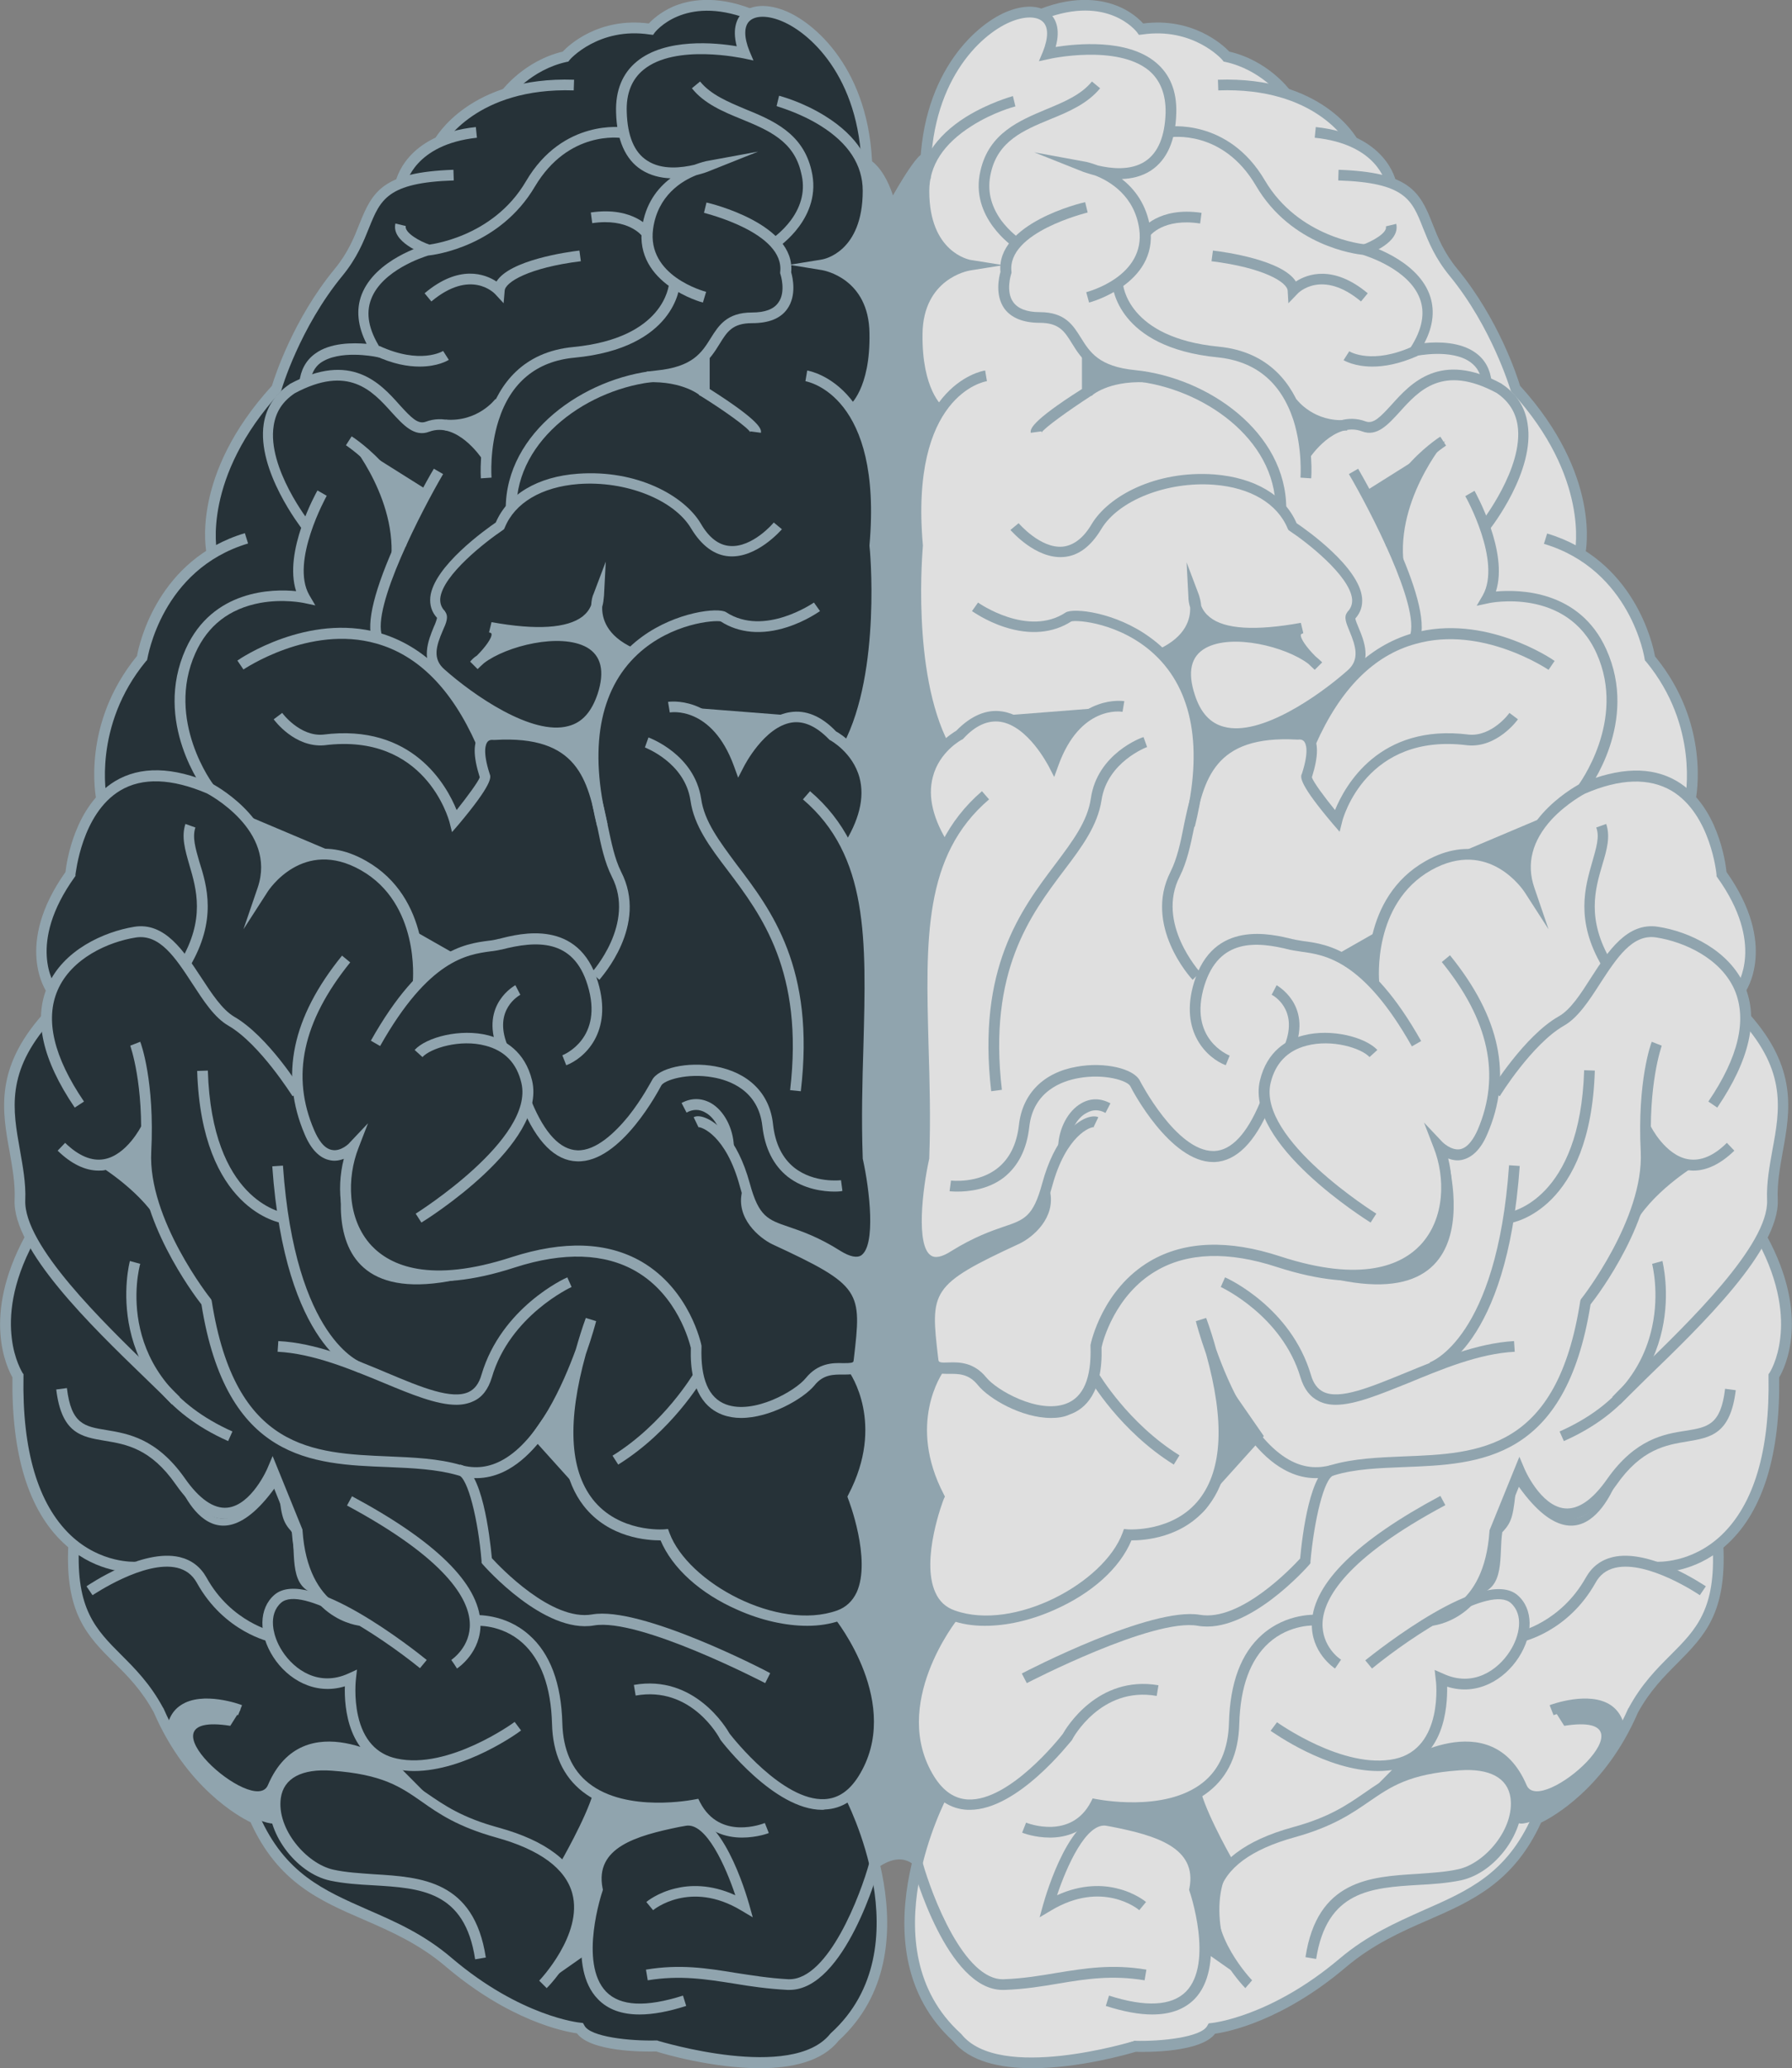 <?xml version="1.0" encoding="utf-8"?>
<!-- Generator: Adobe Illustrator 18.0.0, SVG Export Plug-In . SVG Version: 6.00 Build 0)  -->
<!DOCTYPE svg PUBLIC "-//W3C//DTD SVG 1.1//EN" "http://www.w3.org/Graphics/SVG/1.1/DTD/svg11.dtd">
<svg version="1.1" xmlns="http://www.w3.org/2000/svg" xmlns:xlink="http://www.w3.org/1999/xlink" x="0px" y="0px"
	 viewBox="0 0 503.5 581.1" style="enable-background:new 0 0 503.5 581.1;" xml:space="preserve">
<rect x="0" y="0" width="503.5" height="581.1" fill="#808080" stroke="none"/>
<g id="Color_Pallete">
</g>
<g id="Favicon">
</g>
<g id="Brain">
</g>
<g id="Right_Brain_1_">
</g>
<g id="Left_Brain">
	<path style="opacity:0.75;fill:#FFFFFF;" d="M259.9,44.4c0,0,5.7-44.1,32.9-40.5c14.5-6.3,24.5,0.3,27.8,4.3c0,0,20.7-0.4,24,7.7
		c9.5,4,13.6,6.8,16.7,10.4c10.7,1.6,15.2,8.4,17.1,11c7.9,3.9,12.5,14.2,12.5,14.2s7.5,0.3,11.3,14.6c1.8,7.7,17,21.5,23.6,43
		c11.9,10.1,20.2,32.5,18.2,46.3c12.4,6.1,19.4,24.4,19.7,29.4c0.3,5,13.7,11.7,11.3,39.7c0,0,9.4,13.7,8.7,21
		c7.3,8,11.5,24.7,4.6,30.9c3.4,5.1,2.2,10.5,2.2,10.5c14.8,12,9.9,31.1,9.3,34.6c-1.6,9.8-0.3,26.2-4.5,26.6
		c2.4,4.9,11.4,18.5,3.2,38.4c2.5,19.7-7.8,45.7-15.7,47.5c2.2,13.8-6.2,28.6-10,29.5c-3.8,0.9-15.2,16.7-17.5,24.1
		c-2.3,7.4-20,23.1-23.3,23.1c-7.7,16-12.7,20.4-44.2,33.4c-13.8,5.3-18.8,20.6-47.1,25.6c0,5-19.3,6-21.7,3.7
		c-36.4,12-66.5,10-62.3-49.4l-6.4-169.4V144.9l1.7-86.7L259.9,44.4z"/>
	<path style="fill:#263238;" d="M243.7,44.4c0,0-5.7-44.1-32.9-40.5c-14.5-6.3-24.5,0.3-27.8,4.3c0,0-20.7-0.4-24,7.7
		c-9.5,4-13.6,6.8-16.7,10.4c-10.7,1.6-15.2,8.4-17.1,11c-7.9,3.9-12.5,14.2-12.5,14.2s-7.5,0.3-11.3,14.6c-1.8,7.7-17,21.5-23.6,43
		c-11.9,10.1-20.2,32.5-18.2,46.3c-12.4,6.1-19.4,24.4-19.7,29.4c-0.3,5-13.7,11.7-11.3,39.7c0,0-9.4,13.7-8.7,21
		c-7.3,8-11.5,24.7-4.6,30.9c-3.4,5.1-2.2,10.5-2.2,10.5c-14.8,12-9.9,31.1-9.3,34.6c1.6,9.8,0.3,26.2,4.5,26.6
		C6,353.1-3,366.6,5.1,386.6c-2.5,19.7,7.8,45.7,15.7,47.5c-2.2,13.8,6.2,28.6,10,29.5c3.8,0.9,15.2,16.7,17.5,24.1
		c2.3,7.4,20,23.1,23.3,23.1c7.7,16,12.7,20.4,44.2,33.4c13.8,5.3,18.8,20.6,47.1,25.6c0,5,19.3,6,21.7,3.7
		c36.4,12,66.5,10,62.3-49.4l6.4-169.4V144.9l-1.7-86.7L243.7,44.4z"/>
	<g>
		<path style="fill:#90A4AE;" d="M306,85l-0.8-2.9c0.7-0.2,16.7-4.5,14.9-17.7c-1.3-9.4-8.3-13.5-12.4-15.1c-1.9-0.5-3.2-1-3.3-1
			l-13.8-5.5l14.7,2.7c0,0,1.3,0.3,3.2,1c3.4,0.8,9.1,1.6,13.3-1.2c3.6-2.4,5.5-7,5.7-13.6c0.1-5.2-1.5-9.2-4.7-11.9
			c-9-7.4-27.9-3.3-28.1-3.2l-2.8,0.6l1.1-2.6c1.6-4,1.6-7,0-8.5c-1.7-1.6-5.2-1.6-9.2,0.1c-8.5,3.6-22.7,17-22.3,44l-3,0
			c-0.4-28.6,15-42.9,24.1-46.8c5.2-2.2,9.8-2,12.5,0.5c1.3,1.2,3,4,1.5,9.3c5.8-0.9,20-2.4,28.1,4.3c4,3.3,6,8.1,5.8,14.3
			c-0.2,7.7-2.6,13.1-7.1,16.1c-2.6,1.7-5.5,2.3-8.2,2.4c3.6,2.8,7,7.2,8,13.9C325.3,79.8,306.2,85,306,85z"/>
		<path style="fill:#90A4AE;" d="M263.2,116.5c-0.3-0.2-7.3-5.3-7-22.9c0.2-12.1,7.1-17.2,11.7-19.3c-4.1-2.3-9.8-7.9-9.8-20.6
			c0-8.2,4.6-15.4,13.4-20.9c6.5-4,12.8-5.7,13.1-5.8l0.7,2.9c-0.1,0-6.2,1.6-12.3,5.5c-7.9,5-11.9,11.1-11.9,18.3
			c0,17.3,11.3,19.2,11.4,19.3l9.4,1.5l-9.4,1.5c-0.5,0.1-13.1,2.3-13.3,17.8c-0.2,15.8,5.7,20.4,5.7,20.4L263.2,116.5z"/>
		<path style="fill:#90A4AE;" d="M263.9,210.4c-4.7-8.9-7.4-21.3-8-36.8c-0.5-10.7,0.3-19.2,0.4-20.4c-3.9-44.7,19.5-49,20.5-49.1
			l0.5,3l-0.2-1.5l0.2,1.5c-0.9,0.1-21.7,4.1-18,46.1l0,0.1l0,0.1c0,0.4-3.3,35.3,7.3,55.6L263.9,210.4z"/>
		<path style="fill:#90A4AE;" d="M264.2,239.3c-5.1-7.9-6.8-15.2-5-21.7c2-7.7,8.2-11.5,9.5-12.3c4.1-4.2,8.5-6.1,12.9-5.4
			c6.7,1,11.7,7.5,14.1,11.2c7.3-16.2,20-14.1,20.2-14.1l-0.5,3c-0.5-0.1-11.9-1.8-18,15l-1.2,3.3l-1.6-3.1
			c-0.1-0.1-5.7-11.2-13.5-12.4c-3.5-0.5-7,1-10.4,4.7l-0.2,0.2l-0.2,0.1c-0.1,0-6.4,3.4-8.2,10.5c-1.5,5.6,0.1,12.1,4.7,19.2
			L264.2,239.3z"/>
		<path style="fill:#90A4AE;" d="M262.9,356.2c-1.2,0-2.3-0.3-3.2-1c-6.9-4.9-2.3-27-1.6-30.2c0.4-10.8,0.1-21-0.2-31
			c-0.8-29.5-1.5-54.9,18-71.7l2,2.3c-18.5,15.8-17.8,39.4-17,69.3c0.3,10,0.6,20.3,0.2,31.3l0,0.3c-2,9-3.7,24.4,0.4,27.2
			c1.2,0.9,3.2,0.5,5.8-1.2c6.3-3.9,11.1-5.6,14.6-6.8c6-2,8.4-2.9,10.9-12.1c3.6-13.3,9.6-17.2,12-18.3c1.6-0.7,2.9-0.8,3.8-0.4
			l-1.3,2.7c0.1,0,0.1,0,0.1,0.1c-0.9-0.2-7.9,2.2-11.8,16.7c-2.9,10.8-6.4,12-12.8,14.2c-3.5,1.2-8,2.7-14,6.5
			C266.6,355.5,264.6,356.2,262.9,356.2z"/>
		<path style="fill:#90A4AE;" d="M300.3,322.3l-3-0.1c0.2-5.2,2.8-10.1,6.5-12.2c2.6-1.5,5.4-1.5,8.2,0l-1.4,2.7c-1.8-1-3.6-1-5.3,0
			C302.5,314.1,300.4,318.1,300.3,322.3z"/>
		<path style="fill:#90A4AE;" d="M295.3,398.4c-8.2,0-17.5-5.4-20.6-9.3c-2.6-3.2-5.5-3.1-8.1-3.1c-2.2,0-4.9,0.1-5.8-2.7l-0.1-0.3
			l-0.1-0.9c-2.4-20.4-1.7-23.1,24.6-35.3c0.3-0.2,8.5-4.3,6.9-11.5l2.9-0.7c1.7,7.6-4.8,13-8.5,14.8
			c-25.3,11.7-25.1,13.3-22.9,32.2l0.1,0.7c0.2,0.5,0.7,0.6,2.9,0.5c2.8-0.1,7-0.1,10.5,4.2c2.9,3.6,14.6,10.3,22.4,7.4
			c4.9-1.8,7.2-7.2,6.9-16.1l0-0.2l0-0.2c0.1-0.6,3.3-15.7,16.8-23.6c9.6-5.6,21.9-6.1,36.5-1.3c23,7.5,34.1,2.4,39.4-3.2
			c7-7.5,7-19.1,3.7-27.4l-2.7-7l5.2,5.5c0,0,2.4,2.4,4.9,2c2.3-0.4,4-3.2,5-5.5c6.5-15.2,3.2-30.7-10.1-47.1l2.3-1.9
			c14.1,17.4,17.6,33.8,10.5,50.2c-1.8,4.3-4.3,6.7-7.2,7.3c-1.4,0.3-2.7,0-3.8-0.4c2.1,8.6,1.2,19.2-5.6,26.5
			c-5.9,6.2-18,11.9-42.5,4c-13.7-4.5-25.2-4.1-34,1.1c-11.6,6.8-15,19.9-15.3,21.5c0.4,12.7-4.6,17.3-8.9,18.8
			C298.9,398.2,297.1,398.4,295.3,398.4z"/>
		<path style="fill:#90A4AE;" d="M276.7,456.8c-3.4,0-6.6-0.5-9.3-1.5c-3.3-1.2-5.7-3.4-7.2-6.7c-4.3-9.4,0.9-24.7,2.1-28
			c-10.8-21.3,0-36.5,0.4-37.1l2.4,1.8l-1.2-0.9l1.2,0.9c-0.4,0.6-10.3,14.7,0.1,34.6l0.3,0.6l-0.3,0.6c-0.1,0.2-6.6,17-2.4,26.3
			c1.1,2.5,2.9,4.2,5.5,5.1c16.6,5.9,41.9-7.7,47.1-21.8l0.4-1.1l1.1,0.1c0.1,0,12.8,0.9,20.1-8.5c6.5-8.4,7.1-22,1.9-40.7
			c-1.8-5.1-2.8-8.8-2.9-9.3l2.9-0.9c1.1,3,2,5.9,2.8,8.8c3.5,9.9,10.4,25.3,20.4,31c3.9,2.2,7.8,2.7,12,1.5
			c6.2-1.8,13.1-2.1,20.3-2.4c21.2-0.8,43.1-1.7,49.6-43.6l0.1-0.4l0.2-0.3c0.2-0.2,17.6-22.5,16.7-41.3c-1-19.8,2.9-30.5,3.1-30.9
			l2.8,1.1c0,0.1-3.9,10.7-2.9,29.7c1,19-14.8,40.1-17.1,43c-7,43.9-31.1,44.9-52.4,45.7c-7.1,0.3-13.7,0.5-19.6,2.3
			c-4.9,1.5-9.7,0.9-14.3-1.7c-6.6-3.7-11.8-11.1-15.7-18.6c1.6,12.5-0.2,22.2-5.4,28.9c-7.1,9.1-18.1,9.7-21.6,9.7
			c-3.3,7.9-11.2,14.9-21.6,19.5C289.6,455.3,282.8,456.8,276.7,456.8z"/>
		<path style="fill:#90A4AE;" d="M329.8,411.5c-15.1-9.4-23.4-23.6-23.8-24.2l2.6-1.5c0.1,0.1,8.3,14.1,22.8,23.1L329.8,411.5z"/>
		<path style="fill:#90A4AE;" d="M272.5,508.5c-0.2,0-0.4,0-0.6,0c-4.8-0.2-8.8-2.8-11.9-7.8c-13.8-22,6.6-47.5,6.8-47.7l2.3,1.9
			c-0.2,0.2-19.2,24.1-6.6,44.3c2.6,4.1,5.7,6.2,9.5,6.4c11.6,0.5,25.6-17.1,26.6-18.4c0.9-1.6,9.8-16.6,26.9-13.7l-0.5,3
			c-15.7-2.8-23.7,12.1-23.7,12.2l-0.1,0.2C300.5,489.6,286,508.5,272.5,508.5z"/>
		<path style="fill:#90A4AE;" d="M290,581.1c-8.9,0-17.5-1.8-22.2-7.6c-27.9-25.5-4.6-69.6-4.3-70l2.6,1.4
			c-0.2,0.4-22.5,42.5,3.8,66.4l0.2,0.2c10.7,13.5,48,2.1,48.4,2l0.2-0.1l0.2,0c7.4,0.2,18.6-1,20.3-4.2l0.4-0.7l0.8-0.1
			c0.2,0,16.6-1.7,36-18.1c7.8-6.6,15.8-10.1,23.6-13.6c12.5-5.5,23.3-10.2,30.5-26.4l0.2-0.5l0.5-0.2c0,0,4.2-1.9,9.5-6.4
			c4.9-4.2,11.7-11.6,16.8-23.2l0.1-0.1c3.6-6.7,7.9-11,11.7-14.8c7.2-7.2,12.9-12.9,11.9-30.8l3-0.2c1,19.2-5.4,25.6-12.8,33.1
			c-3.8,3.8-7.8,7.8-11.2,14c-9.2,21.3-24.1,29.4-27.2,30.9c-7.7,16.8-19.4,22-31.8,27.4c-7.6,3.3-15.4,6.8-22.9,13.1
			c-18,15.3-33.3,18.3-36.9,18.8c-3.9,5.2-18.7,5.2-22.3,5.1C317,577.1,303.3,581.1,290,581.1z"/>
		<path style="fill:#90A4AE;" d="M427.2,461.4l-0.6-2.9l0.3,1.5l-0.3-1.5c0.1,0,11.9-2.6,19-15.3c1.7-3,4.2-4.9,7.5-5.7
			c10.5-2.5,25.5,7.8,26.2,8.2l-1.7,2.5c-0.1-0.1-14.6-9.9-23.8-7.7c-2.5,0.6-4.3,2-5.5,4.2C440.5,458.6,427.8,461.3,427.2,461.4z"
			/>
		<path style="fill:#90A4AE;" d="M466,441.8c-0.5,0-0.7,0-0.8,0l0.2-3c0.1,0,9.8,0.6,18.3-7.5c9.1-8.7,13.6-23.7,13.2-44.7l0-0.5
			l0.3-0.4c0,0,2.3-3.5,3-9.8c0.7-5.8,0.1-15.2-6.3-27.1l2.6-1.4c12.2,22.5,5,36.9,3.4,39.6c0.3,21.6-4.5,37.3-14.2,46.5
			C477.6,441.2,468.7,441.8,466,441.8z"/>
		<path style="fill:#90A4AE;" d="M455.2,394.6l-2.2-2.1c1.9-2,4.6-4.6,7.8-7.7c13.5-13.1,36.2-35,35.7-47.6
			c-0.2-4.9,0.7-9.6,1.5-14.1c2.1-11.3,4-22-8.6-36.1l2.2-2c13.5,15.2,11.4,27.1,9.3,38.6c-0.8,4.6-1.6,8.9-1.4,13.5
			c0.6,14-21.8,35.6-36.6,49.9C459.8,390.1,457.1,392.7,455.2,394.6z"/>
		<path style="fill:#90A4AE;" d="M482.5,311.2l-2.5-1.7c8.5-12.5,10.9-23,7.4-31.3c-3.9-9-14.3-13.6-22-14.8
			c-6.7-1.1-11.1,5.7-15.8,12.9c-3.2,5-6.3,9.7-10.2,11.9c-8.9,5.1-18,19.7-18,19.8l-2.6-1.6c0.4-0.6,9.6-15.4,19.1-20.8
			c3.4-1.9,6.2-6.3,9.2-11c4.7-7.3,10.1-15.6,18.8-14.2c8.5,1.3,19.9,6.5,24.3,16.6C494.2,286.3,491.6,297.8,482.5,311.2z"/>
		<path style="fill:#90A4AE;" d="M490.2,279l-2.4-1.7c0.3-0.5,8.2-12-5.3-30.8l-0.2-0.3l0-0.4c0-0.2-1.6-17-12.6-23.6
			c-6.3-3.7-14.5-3.5-24.4,0.8l0,0c0,0-5,2.6-9.3,7.2c-5.5,6-7.2,12.5-4.9,19.2l4,11.7l-6.7-10.4c-0.4-0.6-10.1-15.3-26.3-6.2
			c-16.6,9.4-14.6,31-14.6,31.2l-3,0.3c-0.1-1-2.2-23.8,16.1-34.1c12.4-7,21.7-1.6,26.5,2.8c-0.9-15.3,16.7-24.4,16.9-24.5
			c11-4.7,20.1-4.9,27.2-0.7c11.4,6.8,13.6,22.6,13.9,25.5C499.6,265.5,490.6,278.5,490.2,279z"/>
		<path style="fill:#90A4AE;" d="M476.4,224.9l-2.9-0.6c0-0.2,4-20.2-11-38.4l-0.3-0.3l-0.1-0.4c0-0.3-3.9-25.1-28.3-32.4l0.9-2.9
			c24.4,7.3,29.7,31,30.3,34.5C480.7,203.5,476.6,224,476.4,224.9z"/>
		<path style="fill:#90A4AE;" d="M445.4,155.8l-2.9-0.7l1.5,0.3l-1.5-0.3c0-0.2,4.3-20.9-17.8-45l-0.2-0.3l-0.1-0.3
			c-0.1-0.2-5.2-17.5-17.1-32c-4.1-5-5.9-9.5-7.5-13.5c-3.1-7.9-5-12.7-23.8-13.3l0.1-3c19.7,0.7,22.8,5.9,26.4,15.2
			c1.5,3.8,3.2,8.1,7,12.7c11.6,14.1,16.8,30.2,17.6,32.8C450,133.6,445.6,154.9,445.4,155.8z"/>
		<path style="fill:#90A4AE;" d="M389.4,51.8c-0.1-0.5-2.4-11.3-20-13.1l0.3-3c19.9,2.1,22.5,15,22.6,15.6L389.4,51.8l1.5-0.3
			L389.4,51.8z"/>
		<path style="fill:#90A4AE;" d="M378.9,40.7c-0.4-0.7-9.3-16.3-36.6-15.3l-0.1-3c29.2-1,38.9,16.1,39.3,16.9L378.9,40.7z"/>
		<path style="fill:#90A4AE;" d="M360.1,27.2c-0.1-0.1-5.8-7.6-15.8-9.8l-0.5-0.1l-0.3-0.4c-0.3-0.4-8.4-9.3-22.6-7.2l-0.9,0.1
			l-0.5-0.7c-0.3-0.4-8.3-10.6-26.1-3.8l-1.1-2.8c10.4-4,17.8-2.5,22.2-0.6c3.5,1.5,5.7,3.6,6.7,4.7c13.9-1.8,22.4,6,24.2,7.9
			c10.8,2.5,16.8,10.5,17.1,10.9L360.1,27.2l1.2-0.9L360.1,27.2z"/>
		<path style="fill:#90A4AE;" d="M284.9,69.5c-0.1-0.1-12.6-8.4-9.4-21.6c2.4-10.5,10.9-14,18.5-17.2c5.1-2.1,9.8-4.1,12.8-7.8
			l2.3,1.9c-3.5,4.3-8.8,6.6-14,8.7c-7.5,3.1-14.7,6.1-16.7,15.1c-1.1,4.7-0.1,9.1,2.9,13.3c2.4,3.2,5.1,5.1,5.2,5.1L284.9,69.5z"/>
		<path style="fill:#90A4AE;" d="M361.4,142.9h-3c0-19.7-20.6-33.9-39.6-35.8c-11.7-1.2-15-6.4-17.6-10.6c-2.1-3.4-3.6-5.8-9.1-5.8
			c-4.6,0-8-1.4-9.9-4c-2.7-3.8-1.5-8.9-1.1-10.3c-1.3-13.6,22.7-19.4,23.8-19.6l0.7,2.9c-0.2,0.1-22.8,5.5-21.4,16.7l0,0.3
			l-0.1,0.3c0,0-1.6,4.9,0.6,7.9c1.3,1.8,3.8,2.8,7.4,2.8c7.2,0,9.4,3.7,11.6,7.2c2.5,4,5,8.1,15.3,9.1
			C339.5,106.1,361.4,121.5,361.4,142.9z"/>
		<path style="fill:#90A4AE;" d="M323,66.4l-2.4-1.7c0.2-0.3,4.9-6.7,17-4.9l-0.4,3C326.9,61.2,323.1,66.2,323,66.4z"/>
		<path style="fill:#90A4AE;" d="M368.4,134.4l-3-0.2c0-0.1,0.6-8-2-16.2c-3.5-10.6-10.6-16.5-21.3-17.6
			c-28.3-2.8-29.5-20-29.6-20.7l3-0.2l-1.5,0.1l1.5-0.1c0,0.6,1.3,15.4,26.9,17.9C370.9,100.2,368.5,134,368.4,134.4z"/>
		<path style="fill:#90A4AE;" d="M362,85.2l-0.2-3.5c-0.1-2.4-6.8-6.5-21.4-8.3l0.4-3c3.5,0.4,19.6,2.7,23.3,8.7
			c3.2-2.1,10.5-4.8,20.2,3.3l-1.9,2.3c-11-9.2-17.7-2.4-17.9-2.1L362,85.2z"/>
		<path style="fill:#90A4AE;" d="M416.4,107.7c-0.3-2.6-1.3-4.5-3.2-5.9c-5.3-3.9-15.2-1.8-15.3-1.8l-3.5,0.7l1.9-3
			c3.3-5.1,4.2-9.8,2.6-13.9c-3.1-8.1-14.7-11.8-16-12.2c-2-0.2-20.1-2.5-30-19.4c-9.3-15.9-23.8-13.7-24.5-13.6l-0.5-3
			c0.2,0,17.1-2.6,27.5,15.1c9.5,16.1,27.7,17.9,27.8,17.9l0.3,0c0.6,0.2,14.3,4.1,18.1,14c1.6,4.2,1.2,8.9-1.4,13.8
			c3.8-0.4,10.2-0.4,14.5,2.8c2.6,1.9,4,4.6,4.4,8L416.4,107.7z"/>
		<path style="fill:#90A4AE;" d="M383.8,71.6l-1-2.8c2.5-0.9,7.1-3.3,6.6-5.2l2.9-0.7C393.5,68.1,384.8,71.3,383.8,71.6z"/>
		<path style="fill:#90A4AE;" d="M418.5,148.8l-2.4-1.9c0.1-0.2,12.1-15.5,10.3-27.4c-0.6-3.8-2.5-6.8-5.9-9.1
			c-15.1-8.1-21.8-0.7-27.2,5.3c-3.3,3.6-6.4,7.1-10.6,5.5c-7.8-2.9-14.6,7.3-14.7,7.4l-2.5-1.6c0.3-0.5,8.2-12.3,18.2-8.6
			c2.2,0.8,4.1-1.2,7.3-4.7c5.4-6,13.7-15.2,30.9-5.9l0.1,0.1c4.1,2.7,6.5,6.5,7.2,11.1C431.4,132.3,419,148.2,418.5,148.8z"/>
		<path style="fill:#90A4AE;" d="M376.9,121c-9.7,0-14.8-6.7-15-7l2.4-1.8c0.2,0.3,5,6.5,14,5.8l0.2,3
			C377.9,120.9,377.4,121,376.9,121z"/>
		<path style="fill:#90A4AE;" d="M385.6,103c-5.1,0-7.9-1.7-8.1-1.8l1.6-2.5l-0.8,1.3l0.8-1.3c0.3,0.2,6.5,3.8,17.9-1.4l1.3,2.7
			C393.1,102.3,388.9,103,385.6,103z"/>
		<path style="fill:#90A4AE;" d="M292.6,121.6c0,0,0.1-0.2,0-0.4l-3,0.4c-0.1-0.9-0.4-2.9,14.4-12.3V100h3v11l-0.7,0.4
			C300.3,115.3,293.3,120.3,292.6,121.6z"/>
		<path style="fill:#90A4AE;" d="M306.7,111.2l-2.1-2.2c0.2-0.2,5.5-5.1,17.2-4.6l-0.1,3C311.2,107,306.7,111.2,306.7,111.2z"/>
		<path style="fill:#90A4AE;" d="M335.7,232.3l-2.9-0.7c5.3-21.2,2.4-37.7-8.5-47.8c-9.5-8.8-21.7-9.7-23.3-9.2
			c-5.1,3.3-11.6,3.9-18.7,1.6c-5.3-1.7-9-4.4-9.2-4.5l1.7-2.4c0.1,0.1,14,9.8,24.6,2.8c2.2-1.4,14-0.1,23.6,6.9
			C333.1,186.2,343.4,201.3,335.7,232.3z"/>
		<path style="fill:#90A4AE;" d="M335.1,275.3c-0.6-0.6-13.9-15.3-6.2-30.4c1.8-3.6,2.8-8.1,3.7-12.8c2.8-13.4,5.9-28.6,31.8-27.2
			c1-0.2,2.9,0,4.2,1.4c1.9,2.1,1.9,6.1,0,12.1c0.4,1.3,3.4,5.4,6.5,9.2c2.8-6.8,12.4-24.4,37.6-21.2c6.5,0.6,11.4-6,11.4-6.1
			l2.4,1.8c-0.2,0.3-5.9,8.1-14.2,7.3c-28.4-3.6-35,20.5-35.2,21.5l-0.7,2.8l-1.9-2.2c-9.5-11.2-9.2-13.2-8.7-14.1
			c2.1-6.5,1.1-8.5,0.6-9.1c-0.6-0.7-1.6-0.5-1.6-0.5l-0.2,0l-0.2,0c-23.5-1.3-26.1,11.4-28.9,24.8c-1,4.9-2,9.6-4,13.6
			c-6.8,13.2,5.6,26.8,5.7,27L335.1,275.3z"/>
		<path style="fill:#90A4AE;" d="M369.7,209.1l-2.7-1.2c7.3-16.4,17.4-26.4,30-30c20.1-5.6,39,7.2,39.8,7.8l-1.7,2.5
			c-0.2-0.1-18.6-12.6-37.3-7.3C386,184.1,376.6,193.6,369.7,209.1z"/>
		<path style="fill:#90A4AE;" d="M347,207.6c-1.4,0-2.8-0.2-4.1-0.5c-4.8-1.3-8.3-5-10.2-11c-3.2-9.9,0.6-14.5,4.4-16.6
			c1.4-0.8,3.1-1.4,4.8-1.7c-1.4-0.5-2.7-1.2-3.9-2.1c-0.4-0.3-0.7-0.6-1.1-0.9c-1.1,3.6-3.9,7.5-10,10.3l-1.3-2.7
			c7.7-3.6,8.9-8.6,8.8-11.7c-0.3-1-0.5-2-0.5-3.1l-0.5-9.6l3.4,9c0.3,0.9,0.6,2,0.7,3.2c0.5,1.3,1.3,2.3,2.4,3.2
			c4.2,3.4,12.8,3.9,25.6,1.6l0.7,2.9c-0.2,0.1-0.6,0.2-0.7,0.4c-0.2,1.1,1.7,3.7,4.1,6.1c0.7,0.6,1.4,1.2,1.9,1.7l-2.1,2.1
			c-0.4-0.4-1.1-1-1.8-1.7c-6.3-4.8-21.4-8.6-28.9-4.4c-4.1,2.3-5.1,6.7-3,13.1c1.6,5,4.3,8,8.2,9c10.2,2.8,26.7-8.7,34.8-15.9
			c3.4-3,2.2-6.8,0.5-10.9c-0.9-2.2-1.7-4-0.7-5.3l0.1-0.2c1-1,1.4-2.2,1.3-3.6c-0.7-6.6-12.8-16-17.5-19.1l-0.4-0.3l-0.2-0.4
			c-2.9-7-10.4-11.5-20.7-12.3c-13.2-1-26.9,4.4-31.7,12.5c-2.9,4.8-6.4,7.5-10.6,7.8c-7.8,0.6-14.6-7.3-14.9-7.6l2.3-1.9
			c0.1,0.1,6.1,7.1,12.3,6.6c3.1-0.3,5.9-2.4,8.2-6.3c4.7-7.9,18-15.2,34.5-14c11.3,0.9,19.7,5.8,23.1,13.7
			c2.7,1.8,17.6,12.3,18.4,21c0.2,2.2-0.4,4.1-1.9,5.8c0.1,0.5,0.5,1.6,0.9,2.5c1.5,3.6,4.1,9.6-1.2,14.4
			C378.3,192.4,360.7,207.6,347,207.6z M358.4,179c1.6,0.5,3.2,1,4.6,1.6c-0.3-0.7-0.5-1.5-0.5-2.2
			C361.2,178.6,359.8,178.8,358.4,179z"/>
		<path style="fill:#90A4AE;" d="M398.9,179.9l-2.8-1.1c3.1-8.1-11.3-35.7-17.1-45.6l2.6-1.5C383.7,135.4,403,168.9,398.9,179.9z"/>
		<path style="fill:#90A4AE;" d="M389.5,153.6c-2.6-7-0.8-14.6,5.3-22c4.5-5.4,9.6-8.8,9.9-8.9l1.6,2.5c-0.2,0.1-19.4,12.8-14,27.4
			L389.5,153.6z"/>
		<path style="fill:#90A4AE;" d="M445.8,222.5l-2.4-1.8c0.1-0.2,13.7-18.2,5.2-37.1c-8.4-18.7-30.2-14.2-30.4-14.1l-3.3,0.7l1.7-2.9
			c5.4-9.5-4.8-27.8-4.9-27.9l2.6-1.5c0.4,0.8,9.6,17.2,6,28.3c6.6-0.6,23.5-0.4,31,16.2C460.6,202.9,446.4,221.7,445.8,222.5z"/>
		<path style="fill:#90A4AE;" d="M278.5,306.6c-4-34.5,8.2-50.8,18.1-63.9c4.8-6.4,9-12,9.9-18.4c1.8-12.5,14.2-17.1,14.8-17.2
			l1,2.8l-0.5-1.4l0.5,1.4c-0.1,0-11.2,4.2-12.8,14.9c-1.1,7.1-5.4,13-10.5,19.7c-9.5,12.6-21.4,28.4-17.5,61.7L278.5,306.6z"/>
		<path style="fill:#90A4AE;" d="M269,334.8c-1.3,0-2.1-0.1-2.2-0.1l0.4-3c0.1,0,7.6,0.9,13.1-3.5c3.4-2.7,5.4-6.8,6-12.2
			c1-8.7,6.9-14.7,16.3-16.3c7.7-1.4,16,0.5,17.7,4c0.1,0.2,10.2,19.7,20.6,19.7c0.1,0,0.2,0,0.3,0c4.8-0.2,9.1-4.8,12.8-13.6
			l2.8,1.2c-4.2,10-9.4,15.2-15.5,15.5c-0.1,0-0.3,0-0.4,0c-12.2,0-22.9-20.4-23.3-21.3c-0.8-1.6-7.3-3.6-14.5-2.3
			c-4.7,0.8-12.8,3.7-13.9,13.7c-0.7,6.3-3.1,11-7.1,14.2C277.6,334.3,272,334.8,269,334.8z"/>
		<path style="fill:#90A4AE;" d="M344.4,299.3c-5-1.9-13.2-9.2-8.9-23.3c5.4-17.7,21.7-13.6,27.8-12.1l0.1,0
			c0.7,0.2,1.6,0.3,2.7,0.5c7,0.9,18.8,2.5,33.2,28.1l-2.6,1.5c-13.7-24.3-24.5-25.7-31-26.6c-1.1-0.2-2.1-0.3-3-0.5l-0.1,0
			c-9.7-2.5-20.1-3.2-24.2,10c-4.6,15,6.7,19.5,7.1,19.7L344.4,299.3z"/>
		
			<rect x="380.4" y="260.3" transform="matrix(0.495 0.869 -0.869 0.495 424.288 -197.363)" style="fill:#90A4AE;" width="3" height="11.8"/>
		<path style="fill:#90A4AE;" d="M385.1,343.5c-1.4-0.9-35.3-22.1-31.1-39.9c2-8.4,7.8-11.6,12.3-12.7c7.8-2,17.3,0.5,20.7,4.1
			l-2.2,2c-2.3-2.5-10.5-5.1-17.7-3.2c-5.4,1.4-8.8,5-10.1,10.5c-3.7,15.8,29.4,36.5,29.7,36.7L385.1,343.5z"/>
		<path style="fill:#90A4AE;" d="M363.8,294.6l-2.8-1.1c3.9-10-3.4-13.9-3.7-14l1.4-2.7C358.7,276.9,368.6,282.1,363.8,294.6z"/>
		<path style="fill:#90A4AE;" d="M450.2,271.6c-7.7-13-4.8-22.5-2.8-29.5c1.1-3.9,2.1-7,1.1-9.6l2.8-1c1.2,3.6,0.2,7.2-1.1,11.5
			c-2,6.8-4.5,15.3,2.5,27.1L450.2,271.6z"/>
		<path style="fill:#90A4AE;" d="M375.3,394.7c-1.7,0-3.3-0.3-4.7-1c-2.5-1.2-4.2-3.4-5.2-6.7c-5.2-17.4-22.2-25.3-22.4-25.4
			l1.2-2.7c0.8,0.3,18.5,8.5,24.1,27.3c0.7,2.5,1.9,4.1,3.6,4.9c4.6,2.2,13-1.3,22.8-5.3c9.5-3.9,20.2-8.4,30.7-9l0.2,3
			c-10,0.5-20.5,4.9-29.7,8.7C387.9,391.7,380.8,394.7,375.3,394.7z"/>
		<path style="fill:#90A4AE;" d="M402.6,385.7l-0.9-2.9l0.4,1.4l-0.4-1.4c0.2-0.1,18.9-6.6,22.3-55.4l3,0.2
			C423.4,378.8,403.4,385.4,402.6,385.7z"/>
		<path style="fill:#90A4AE;" d="M424,343.7l-0.4-3c0.8-0.1,20.4-3.6,21.5-40l3,0.1C446.9,340,425,343.6,424,343.7z"/>
		<path style="fill:#90A4AE;" d="M475.8,328.9c-0.7,0-1.4-0.1-2-0.2c-8-1.4-12.5-10.6-12.7-11l2.7-1.3c0,0.1,4.1,8.2,10.5,9.3
			c3.5,0.6,7.2-0.9,10.9-4.6l2.1,2.2C483.5,327,479.6,328.9,475.8,328.9z"/>
		<path style="fill:#90A4AE;" d="M439.4,404.9l-1.2-2.7c14.4-6.4,23.2-16.3,26-29.4c2.1-9.7,0-17.6,0-17.7l2.9-0.8
			C467.1,354.7,476.1,388.6,439.4,404.9z"/>
		<path style="fill:#90A4AE;" d="M288.5,472.9l-1.4-2.7c1.5-0.8,36.3-18.8,50-16.5c11.4,2,25.9-13.3,28.2-15.8
			c0.6-6.5,2.8-25,8.9-26.3l0.6,2.9c-2.8,0.6-5.6,13-6.6,24.2l0,0.5l-0.3,0.4c-0.7,0.8-17.3,19.6-31.3,17.2
			C324,454.5,288.9,472.7,288.5,472.9z"/>
		<path style="fill:#90A4AE;" d="M295,516.3c-4.3,0-7.7-1.3-7.8-1.4l1.1-2.8l-0.6,1.4l0.6-1.4c0.5,0.2,12.6,4.9,18.2-5.8l0.5-1
			l1.1,0.2c0.2,0,19,3.9,29.8-4.6c4.7-3.7,7.2-9.4,7.4-16.8c0.3-11.3,3.4-19.6,9.3-24.8c7-6.2,15.2-5.6,15.5-5.6l-0.3,3
			c-0.1,0-7.3-0.5-13.3,4.9c-5.2,4.7-8,12.3-8.3,22.7c-0.2,8.4-3.1,14.8-8.6,19.1c-10.4,8.2-26.7,6.1-31.1,5.3
			C305.1,514.8,299.5,516.3,295,516.3z"/>
		<path style="fill:#90A4AE;" d="M375.1,468.8c-0.3-0.2-6.9-4.6-6.5-13c0.5-11,12.7-23,36.1-35.5l1.4,2.6
			c-27.9,14.9-34.2,26.2-34.5,33c-0.3,6.7,4.9,10.3,5.2,10.4L375.1,468.8z"/>
		<path style="fill:#90A4AE;" d="M402.2,456.8l-0.2-3l0.1,1.5l-0.1-1.5c0.6,0,15-1.3,16.5-23.6l0-0.2l8.4-20.7l1.4,3.3
			c0,0.1,4.5,10.5,11.3,11.2c3.8,0.4,7.9-2.4,12-8.3c7.9-11.2,16-12.6,22-13.5c6.2-1,9.9-1.6,11.1-11.8l3,0.4
			c-1.5,12.4-7.1,13.3-13.6,14.4c-6,1-12.9,2.1-20,12.3c-4.8,6.9-9.8,10.1-14.8,9.6c-5.9-0.6-10.1-6.4-12.2-10l-5.6,13.9
			C419.7,455.4,402.4,456.8,402.2,456.8z"/>
		<path style="fill:#90A4AE;" d="M387.2,497.6c-14.4,0-29.4-10.8-30.2-11.3l1.8-2.4c0.2,0.1,18.7,13.4,33.1,10.3
			c13.8-3,11.6-22.2,11.5-22.3l-0.3-2.7l2.5,1.1c8.3,3.8,15.2-1,18.6-6.3c2.8-4.3,4-10.3,0.3-13.6c-5.7-5-27,8.6-39,18.4l-1.9-2.3
			c3.4-2.7,33.3-26.5,42.8-18.3c4.4,3.8,4.5,11,0.3,17.5c-4,6.2-11.6,10.9-20.1,8.2c0.1,5.8-0.8,20.4-14,23.2
			C390.8,497.4,389,497.6,387.2,497.6z"/>
		<path style="fill:#90A4AE;" d="M323.7,566c-3.7,0-8-0.8-13-2.4l0.9-2.9c10.3,3.3,17.6,2.9,21.6-1.1c7.9-8,1.1-28.1,1-28.3
			l-0.1-0.4l0.1-0.4c2.2-11.4-9.5-14.8-21.6-17.2L311,513c-5.8-1.2-11.4,11.7-14,19.5c7-3.2,13-2.9,16.9-1.9c5,1.2,8,3.7,8.1,3.8
			l-1.9,2.3c-0.4-0.4-10.5-8.5-24.8,0.1l-3.2,1.9l1-3.6c0.8-2.8,7.9-27.3,18.6-25.1l1.7,0.3c10,2,26.6,5.4,24.1,20.4
			c1,3,6.7,22.2-1.9,31C332.7,564.6,328.8,566,323.7,566z"/>
		<path style="fill:#90A4AE;" d="M281.7,559.1c-15.6,0-25-33.7-25.4-35.1l2.9-0.8c2.6,9.3,11.7,33.4,22.9,32.9
			c5.4-0.2,10.2-1,14.9-1.8c8-1.3,15.5-2.5,25.1-0.9l-0.5,3c-9.1-1.5-16.4-0.4-24.1,0.9c-4.7,0.8-9.6,1.6-15.2,1.8
			C282,559.1,281.8,559.1,281.7,559.1z"/>
		<path style="fill:#90A4AE;" d="M349.9,558.6c-0.6-0.6-13.6-14.2-10.1-27.4c2.2-8.1,10-14.1,23.4-17.8c10.3-2.8,15.3-6.3,20.1-9.6
			c6-4.2,11.7-8.1,26.8-9.2c14.3-1,17,6.9,17.4,10.3c1.3,9.5-7.2,21.3-17,23.4c-3.8,0.8-8,1.1-12,1.3c-13.2,0.8-25.7,1.6-28.7,20.8
			l-3-0.5c3.3-21.7,18.2-22.6,31.4-23.4c4.1-0.3,7.9-0.5,11.5-1.3c7.5-1.6,15.9-11.4,14.7-20.1c-0.8-5.6-5.9-8.3-14.3-7.7
			c-14.2,1-19.3,4.6-25.3,8.7c-4.8,3.3-10.2,7.1-21,10.1c-12.3,3.4-19.4,8.7-21.3,15.7c-3.1,11.6,9.2,24.4,9.3,24.5L349.9,558.6z"/>
		<path style="fill:#90A4AE;" d="M453.8,487.8c-0.1-3-1-5-2.8-6.2c-4-2.7-11.8-0.7-14.5,0.3l-1.1-2.8c0.5-0.2,11.1-4.1,17.2,0
			c2.6,1.8,4,4.7,4.1,8.6L453.8,487.8z"/>
	</g>
	<g>
		<path style="fill:#90A4AE;" d="M197.5,85c-0.2,0-19.3-5.2-17.1-21c0.9-6.7,4.3-11.1,8-13.9c-2.8-0.1-5.7-0.8-8.2-2.4
			c-4.5-2.9-6.9-8.4-7.1-16.1c-0.2-6.2,1.8-11,5.8-14.3C187,10.6,201.2,12,207,13c-1.4-5.3,0.3-8.1,1.5-9.3
			c2.6-2.5,7.3-2.7,12.5-0.5c9.1,3.9,24.5,18.2,24.1,46.8l-3,0c0.4-27-13.8-40.4-22.3-44c-4-1.7-7.5-1.7-9.2-0.1
			c-1.6,1.5-1.6,4.6,0,8.5l1.1,2.6l-2.8-0.6c-0.2,0-19.1-4.2-28.1,3.2c-3.3,2.7-4.9,6.7-4.7,11.9c0.2,6.7,2.1,11.3,5.7,13.6
			c4.2,2.8,9.9,2,13.3,1.2c1.9-0.7,3.2-1,3.2-1l14.7-2.7l-13.8,5.5c-0.2,0.1-1.5,0.6-3.5,1.1c-4.1,1.6-10.9,5.7-12.2,15.1
			c-1.8,13.2,14.2,17.5,14.9,17.7L197.5,85z"/>
		<path style="fill:#90A4AE;" d="M240.3,116.5l-1.7-2.5c0,0,6-4.6,5.7-20.4C244.1,78.2,231.5,76,231,75.9l-9.2-1.5l9.2-1.5
			c0.5-0.1,11.4-2.1,11.4-19.3c0-7.2-4-13.4-11.9-18.3c-6.1-3.8-12.3-5.4-12.3-5.5l0.7-2.9c0.3,0.1,6.6,1.7,13.1,5.8
			c8.8,5.5,13.4,12.7,13.4,20.9c0,12.8-5.7,18.3-9.8,20.6c4.6,2.1,11.6,7.3,11.7,19.3C247.6,111.2,240.6,116.3,240.3,116.5z"/>
		<path style="fill:#90A4AE;" d="M239.6,210.4L237,209c10.7-20.4,7.4-55.3,7.3-55.6l0-0.1l0-0.1c3.7-41.9-17.1-45.9-18-46.1l0.5-3
			c1,0.2,24.5,4.4,20.5,49.1c0.1,1.2,0.8,9.8,0.4,20.4C247,189.1,244.3,201.5,239.6,210.4z"/>
		<path style="fill:#90A4AE;" d="M239.3,239.3l-2.5-1.6c4.6-7.1,6.2-13.6,4.7-19.2c-1.9-7.1-8.2-10.5-8.2-10.5l-0.2-0.1l-0.2-0.2
			c-3.5-3.6-7-5.2-10.4-4.7c-7.8,1.2-13.4,12.2-13.5,12.4l-1.6,3.1l-1.2-3.3c-6.2-17-17.9-15.1-18-15l-0.5-3
			c0.1,0,12.9-2.1,20.2,14.1c2.4-3.8,7.4-10.2,14.1-11.2c4.4-0.7,8.8,1.1,12.9,5.4c1.3,0.7,7.5,4.6,9.5,12.3
			C246,224.1,244.3,231.4,239.3,239.3z"/>
		<path style="fill:#90A4AE;" d="M240.6,356.2c-1.7,0-3.7-0.7-5.9-2.1c-6-3.7-10.4-5.3-14-6.5c-6.4-2.2-9.9-3.4-12.8-14.2
			c-3.9-14.5-10.9-16.9-11.8-16.7c0,0,0.1,0,0.1-0.1l-1.3-2.7c0.9-0.5,2.3-0.3,3.8,0.4c2.4,1.1,8.4,5.1,12,18.3
			c2.5,9.2,5,10.1,10.9,12.1c3.5,1.2,8.3,2.8,14.6,6.8c2.6,1.6,4.6,2,5.8,1.2c4.1-2.9,2.4-18.2,0.4-27.2l0-0.3
			c-0.4-10.9-0.1-21.3,0.2-31.3c0.8-29.9,1.5-53.5-17-69.3l2-2.3c19.6,16.7,18.9,42.2,18,71.7c-0.3,9.9-0.6,20.2-0.2,31
			c0.7,3.1,5.3,25.3-1.6,30.2C242.8,355.9,241.8,356.2,240.6,356.2z"/>
		<path style="fill:#90A4AE;" d="M203.2,322.3c-0.2-4.1-2.2-8.2-5-9.7c-1.7-1-3.5-1-5.3,0l-1.4-2.7c2.8-1.5,5.6-1.4,8.2,0
			c3.7,2.1,6.3,7,6.5,12.2L203.2,322.3z"/>
		<path style="fill:#90A4AE;" d="M208.2,398.4c-1.8,0-3.6-0.3-5.2-0.9c-4.3-1.6-9.3-6.1-8.9-18.8c-0.4-1.6-3.7-14.7-15.4-21.5
			c-8.8-5.1-20.3-5.5-34-1.1c-24.5,8-36.6,2.2-42.5-4c-6.8-7.2-7.8-17.9-5.6-26.5c-1.1,0.4-2.4,0.7-3.8,0.4c-2.9-0.5-5.4-3-7.2-7.3
			c-7-16.4-3.6-32.8,10.5-50.2l2.3,1.9C85,287,81.7,302.4,88.3,317.6c1,2.3,2.6,5.1,5,5.5c2.5,0.5,4.9-1.9,4.9-2l5.2-5.5l-2.7,7
			c-3.2,8.2-3.3,19.9,3.7,27.4c5.3,5.6,16.4,10.7,39.4,3.2c14.6-4.7,26.8-4.3,36.5,1.3c13.5,7.9,16.7,23,16.8,23.6l0,0.2l0,0.2
			c-0.3,8.9,2,14.3,6.9,16.1c7.8,2.9,19.5-3.8,22.4-7.4c3.5-4.3,7.7-4.3,10.5-4.2c2.2,0,2.7-0.1,2.9-0.5l0.1-0.7
			c2.2-19,2.4-20.5-22.9-32.2c-3.7-1.8-10.3-7.3-8.5-14.8l2.9,0.7c-1.6,7.2,6.5,11.3,6.9,11.5c26.3,12.2,27,14.8,24.6,35.3l-0.2,1.2
			c-0.9,2.8-3.6,2.7-5.8,2.7c-2.6,0-5.6-0.1-8.1,3.1C225.6,393.1,216.3,398.4,208.2,398.4z"/>
		<path style="fill:#90A4AE;" d="M226.8,456.8c-6,0-12.9-1.5-19.6-4.5c-10.5-4.6-18.3-11.7-21.6-19.5c-3.5,0-14.5-0.6-21.6-9.7
			c-5.2-6.7-7-16.4-5.4-28.9c-3.9,7.5-9.2,14.9-15.7,18.6c-4.6,2.6-9.4,3.2-14.3,1.7c-5.9-1.7-12.5-2-19.6-2.3
			c-21.3-0.8-45.4-1.8-52.4-45.7c-2.3-2.9-18-24.1-17.1-43c1-19.1-2.9-29.6-2.9-29.7l2.8-1.1c0.2,0.4,4.1,11.2,3.1,30.9
			c-1,18.9,16.5,41.1,16.7,41.3l0.2,0.3l0.1,0.4c6.6,41.9,28.5,42.7,49.6,43.6c7.2,0.3,14.1,0.6,20.3,2.4c4.2,1.2,8.1,0.7,12-1.5
			c9.9-5.6,16.8-21.1,20.4-31c0.8-2.8,1.7-5.8,2.8-8.8l2.9,0.9c-0.1,0.4-1.1,4.2-2.9,9.3c-5.2,18.7-4.6,32.3,1.9,40.7
			c7.4,9.5,20,8.5,20.1,8.5l1.1-0.1l0.4,1.1c5.2,14,30.5,27.7,47.1,21.8c2.5-0.9,4.3-2.6,5.5-5.1c4.2-9.3-2.3-26.1-2.4-26.3
			l-0.2-0.6l0.3-0.6c10.4-19.9,0.5-34,0.1-34.6l2.4-1.8c0.5,0.6,11.2,15.9,0.4,37.1c1.2,3.4,6.4,18.6,2.1,28
			c-1.5,3.2-3.9,5.5-7.2,6.7C233.3,456.3,230.2,456.8,226.8,456.8z"/>
		<path style="fill:#90A4AE;" d="M173.7,411.5l-1.6-2.5c14.5-9,22.7-23,22.8-23.1l2.6,1.5C197.1,387.9,188.8,402.1,173.7,411.5z"/>
		<path style="fill:#90A4AE;" d="M231,508.5c-13.5,0-28-18.9-28.6-19.7l-0.1-0.2c-0.3-0.6-8.1-15-23.7-12.2l-0.5-3
			c17-3,26,12.1,26.9,13.7c1.1,1.4,15,19,26.7,18.4c3.8-0.2,6.9-2.3,9.5-6.4c12.7-20.2-6.4-44-6.6-44.3l2.3-1.9
			c0.2,0.3,20.6,25.8,6.8,47.7c-3.1,5-7.1,7.6-11.9,7.8C231.4,508.5,231.2,508.5,231,508.5z"/>
		<path style="fill:#90A4AE;" d="M213.5,581.1c-13.2,0-27-4-29.1-4.7c-3.7,0.1-18.4,0.1-22.3-5.1c-3.6-0.5-18.9-3.5-36.9-18.8
			c-7.4-6.3-15.3-9.8-22.9-13.1C89.8,534,78.1,528.9,70.4,512c-3.1-1.5-18-9.6-27.2-30.9c-3.4-6.2-7.3-10.2-11.2-14
			c-7.4-7.4-13.8-13.8-12.8-33.1l3,0.2c-0.9,17.9,4.7,23.6,11.9,30.8c3.8,3.8,8.1,8.1,11.7,14.8l0.1,0.1c5,11.6,11.9,19,16.8,23.2
			c5.3,4.6,9.4,6.4,9.5,6.4l0.5,0.2l0.2,0.5c7.2,16.2,18,20.9,30.5,26.4c7.8,3.4,15.8,6.9,23.6,13.6c19.3,16.4,35.8,18.1,36,18.1
			l0.8,0.1l0.4,0.7c1.6,3.2,12.8,4.4,20.3,4.2l0.2,0l0.2,0.1c0.4,0.1,37.7,11.5,48.4-2l0.2-0.2c26.3-23.9,4-66,3.8-66.4l2.6-1.4
			c0.2,0.4,23.6,44.5-4.3,70C230.9,579.3,222.3,581.1,213.5,581.1z"/>
		<path style="fill:#90A4AE;" d="M76.3,461.4c-0.5-0.1-13.3-2.8-21-16.7c-1.3-2.3-3.1-3.6-5.5-4.2c-9.2-2.2-23.6,7.6-23.8,7.7
			l-1.7-2.5c0.6-0.4,15.7-10.7,26.2-8.2c3.3,0.8,5.8,2.7,7.5,5.7c7,12.7,18.9,15.2,19,15.3L76.3,461.4z"/>
		<path style="fill:#90A4AE;" d="M37.5,441.8c-2.7,0-11.6-0.6-19.7-8.3C8,424.3,3.2,408.6,3.5,387C2,384.3-5.2,370,7,347.4l2.6,1.4
			c-6.5,12-7,21.3-6.3,27.1c0.7,6.2,3,9.7,3,9.8l0.3,0.4l0,0.5c-0.4,21,4.1,36,13.2,44.7c8.5,8.1,18.2,7.5,18.3,7.5l0.2,3
			C38.2,441.8,37.9,441.8,37.5,441.8z"/>
		<path style="fill:#90A4AE;" d="M48.3,394.6c-1.9-2-4.6-4.6-7.7-7.6c-14.8-14.3-37.1-35.9-36.5-49.9c0.2-4.5-0.6-8.9-1.4-13.5
			c-2.1-11.5-4.2-23.4,9.3-38.6l2.2,2c-12.6,14.2-10.6,24.8-8.6,36.1c0.8,4.6,1.7,9.3,1.5,14.1c-0.5,12.7,22.1,34.5,35.6,47.6
			c3.1,3,5.8,5.7,7.8,7.7L48.3,394.6z"/>
		<path style="fill:#90A4AE;" d="M21,311.2c-9.1-13.4-11.7-24.9-7.6-34.2c4.4-10.1,15.8-15.2,24.3-16.6c8.6-1.4,14,6.9,18.8,14.2
			c3,4.6,5.9,9,9.2,11c9.6,5.5,18.7,20.2,19.1,20.8l-2.6,1.6c-0.1-0.1-9.2-14.7-18-19.8c-4-2.3-7-7-10.2-11.9
			c-4.7-7.2-9.1-13.9-15.8-12.9c-7.7,1.2-18.1,5.8-22,14.8c-3.6,8.3-1.1,18.8,7.4,31.3L21,311.2z"/>
		<path style="fill:#90A4AE;" d="M13.3,279c-0.4-0.5-9.4-13.5,5.1-34c0.3-2.8,2.6-18.6,13.9-25.5c7.1-4.3,16.3-4.1,27.1,0.6
			c0.3,0.1,17.8,9.3,17,24.6c4.8-4.5,14.1-9.9,26.5-2.8c18.3,10.4,16.2,33.2,16.1,34.1l-3-0.3c0-0.2,2-21.8-14.6-31.2
			c-16.2-9.2-25.9,5.5-26.3,6.2l-6.7,10.4l4-11.7c5.5-16.2-14.1-26.4-14.3-26.5c-9.9-4.2-18.1-4.5-24.3-0.8
			c-10.9,6.5-12.5,23.4-12.6,23.6l0,0.4l-0.2,0.3c-13.5,18.8-5.7,30.3-5.3,30.8L13.3,279z"/>
		<path style="fill:#90A4AE;" d="M27.1,224.9c-0.2-0.9-4.3-21.4,11.4-40.6c0.6-3.5,5.9-27.2,30.3-34.5l0.9,2.9
			c-24.4,7.3-28.2,32.2-28.3,32.4l-0.1,0.4l-0.3,0.3c-15,18.2-11.1,38.2-11,38.4L27.1,224.9z"/>
		<path style="fill:#90A4AE;" d="M58.1,155.8c-0.2-0.9-4.7-22.2,18.3-47.4c0.8-2.6,6-18.7,17.6-32.8c3.8-4.6,5.5-8.9,7-12.7
			c3.7-9.3,6.7-14.5,26.4-15.2l0.1,3c-18.7,0.6-20.6,5.4-23.8,13.3c-1.6,4-3.4,8.5-7.5,13.5c-12,14.6-17.1,31.9-17.1,32l-0.1,0.3
			l-0.2,0.3c-22.1,24.1-17.9,44.8-17.8,45L58.1,155.8z"/>
		<path style="fill:#90A4AE;" d="M114.1,51.8l-3-0.5c0.1-0.5,2.7-13.5,22.6-15.6l0.3,3C116.4,40.6,114.1,51.7,114.1,51.8z"/>
		<path style="fill:#90A4AE;" d="M124.6,40.7l-2.6-1.4c0.4-0.7,10.1-17.9,39.3-16.9l-0.1,3C133.8,24.5,124.7,40.5,124.6,40.7z"/>
		<path style="fill:#90A4AE;" d="M143.4,27.2l-2.4-1.8c0.3-0.3,6.3-8.3,17.1-10.9c1.8-1.9,10.2-9.7,24.2-7.9c1-1.1,3.2-3.1,6.7-4.7
			c4.4-1.9,11.9-3.4,22.2,0.6l-1.1,2.8c-17.9-6.8-26,3.7-26.1,3.8l-0.5,0.7l-0.9-0.1c-14.4-2.2-22.6,7.1-22.6,7.2l-0.3,0.4l-0.5,0.1
			C149.2,19.6,143.5,27.1,143.4,27.2z"/>
		<path style="fill:#90A4AE;" d="M218.6,69.5l-1.6-2.5c0,0,2.8-1.9,5.2-5.1c3.1-4.2,4.1-8.7,2.9-13.3c-2-9-9.2-12-16.7-15.1
			c-5.2-2.1-10.6-4.4-14-8.7l2.3-1.9c3,3.7,7.8,5.7,12.8,7.8c7.6,3.1,16.1,6.7,18.5,17.2C231.2,61.1,218.7,69.4,218.6,69.5z"/>
		<path style="fill:#90A4AE;" d="M145.1,142.9h-3c0-21.4,22-36.8,42.3-38.8c10.3-1,12.8-5.1,15.3-9.1c2.2-3.5,4.5-7.2,11.6-7.2
			c3.6,0,6.1-0.9,7.4-2.8c2.2-3,0.6-7.9,0.6-7.9l-0.1-0.3l0-0.3c1.4-11.2-21.2-16.6-21.4-16.7l0.7-2.9c1,0.2,25.1,6,23.8,19.6
			c0.4,1.4,1.6,6.5-1.1,10.3c-1.9,2.7-5.2,4-9.9,4c-5.5,0-7,2.4-9.1,5.8c-2.6,4.2-5.8,9.4-17.6,10.6
			C165.6,108.9,145.1,123.2,145.1,142.9z"/>
		<path style="fill:#90A4AE;" d="M180.5,66.4c-0.2-0.2-3.9-5.2-14.1-3.7l-0.4-3c12.1-1.8,16.8,4.6,17,4.9L180.5,66.4z"/>
		<path style="fill:#90A4AE;" d="M135.1,134.4c0-0.3-2.5-34.2,26-36.9c25.6-2.5,26.8-17.3,26.9-17.9l3,0.2c0,0.7-1.3,18-29.6,20.7
			c-10.7,1-17.9,7-21.3,17.6c-2.6,8.1-2,16-2,16.1L135.1,134.4z"/>
		<path style="fill:#90A4AE;" d="M141.5,85.2l-2.4-2.6c-0.3-0.3-6.9-7.1-17.9,2.1l-1.9-2.3c9.7-8.2,17-5.4,20.2-3.3
			c3.7-6,19.8-8.3,23.3-8.7l0.4,3c-14.6,1.8-21.3,5.9-21.4,8.3L141.5,85.2z"/>
		<path style="fill:#90A4AE;" d="M87.1,107.7l-3-0.3c0.4-3.4,1.8-6.1,4.4-8c4.3-3.2,10.7-3.1,14.5-2.8c-2.5-4.9-3-9.6-1.4-13.8
			c3.8-9.9,17.5-13.9,18.1-14l0.3,0c0.2,0,18.4-1.8,27.8-17.9c10.4-17.7,27.4-15.1,27.5-15.1l-0.5,3c-0.6-0.1-15.1-2.2-24.5,13.6
			c-9.9,16.8-28,19.2-30,19.4c-1.3,0.4-12.9,4.1-16,12.2c-1.6,4.1-0.7,8.7,2.6,13.9l1.9,3l-3.5-0.7c-0.1,0-10-2-15.3,1.8
			C88.4,103.2,87.4,105.1,87.1,107.7z"/>
		<path style="fill:#90A4AE;" d="M119.7,71.6c-1-0.4-9.8-3.6-8.6-8.8l2.9,0.7c-0.4,1.9,4.1,4.4,6.6,5.2L119.7,71.6z"/>
		<path style="fill:#90A4AE;" d="M85,148.8c-0.5-0.7-12.9-16.6-10.9-29.7c0.7-4.6,3.2-8.4,7.2-11.1l0.1-0.1
			c17.2-9.3,25.5-0.2,30.9,5.9c3.2,3.5,5.1,5.5,7.3,4.7c10-3.7,17.9,8.1,18.2,8.6l-2.5,1.6c-0.1-0.1-6.9-10.3-14.7-7.4
			c-4.2,1.6-7.3-1.9-10.6-5.5c-5.4-6-12.1-13.4-27.2-5.3c-3.4,2.3-5.3,5.2-5.9,9.1c-1.9,11.9,10.1,27.2,10.3,27.4L85,148.8z"/>
		<path style="fill:#90A4AE;" d="M126.6,121c-0.5,0-1,0-1.6-0.1l0.2-3c9.1,0.7,13.9-5.7,14-5.8l2.4,1.8
			C141.4,114.2,136.3,121,126.6,121z"/>
		<path style="fill:#90A4AE;" d="M117.9,103c-3.3,0-7.5-0.7-12.6-3.1l1.3-2.7c11.5,5.3,17.8,1.5,17.9,1.4l1.6,2.5
			C125.8,101.3,123,103,117.9,103z"/>
		<path style="fill:#90A4AE;" d="M210.9,121.6c-0.6-1.4-7.7-6.4-13.8-10.2l-0.7-0.4v-11h3v9.3c14.8,9.4,14.5,11.4,14.4,12.3l-3-0.4
			C210.8,121.5,210.9,121.6,210.9,121.6z"/>
		<path style="fill:#90A4AE;" d="M196.8,111.2c0,0-4.7-4.2-15-3.8l-0.1-3c11.7-0.5,17,4.4,17.2,4.6L196.8,111.2l1-1.1L196.8,111.2z"
			/>
		<path style="fill:#90A4AE;" d="M167.8,232.3c-7.7-30.9,2.6-46.1,12.6-53.4c9.6-7,21.4-8.3,23.6-6.9c10.7,7,24.5-2.6,24.7-2.7
			l1.7,2.4c-0.2,0.1-3.9,2.8-9.2,4.5c-7.1,2.3-13.6,1.7-18.7-1.6c-1.6-0.4-13.8,0.4-23.3,9.2c-10.8,10-13.8,26.5-8.5,47.8
			L167.8,232.3z"/>
		<path style="fill:#90A4AE;" d="M168.4,275.3l-2.2-2c0.1-0.1,12.5-13.8,5.7-27c-2-4-3-8.6-4-13.6c-2.8-13.5-5.4-26.2-28.9-24.8
			l-0.2,0l-0.2,0c0,0-1-0.2-1.6,0.5c-0.5,0.6-1.5,2.6,0.6,9.1c0.4,0.9,0.7,2.9-8.7,14.1l-1.9,2.2l-0.7-2.8
			c-0.3-1-6.9-25.2-35.2-21.6c-8.3,0.7-14-7-14.2-7.3l2.4-1.8c0,0.1,5,6.7,11.5,6.1c25.1-3.2,34.7,14.3,37.5,21.2
			c3.1-3.9,6.1-8,6.5-9.2c-1.9-6-1.9-9.9,0-12.1c1.3-1.5,3.2-1.6,4.2-1.4c25.9-1.4,29.1,13.8,31.8,27.2c1,4.7,1.9,9.2,3.7,12.8
			C182.3,260,168.9,274.6,168.4,275.3z"/>
		<path style="fill:#90A4AE;" d="M133.8,209.1c-6.9-15.5-16.3-25-28.1-28.3c-18.7-5.3-37.1,7.2-37.3,7.3l-1.7-2.5
			c0.8-0.6,19.8-13.4,39.8-7.8c12.6,3.6,22.7,13.6,30,30L133.8,209.1z"/>
		<path style="fill:#90A4AE;" d="M156.5,207.6c-13.7,0-31.3-15.2-33.4-17.1c-5.3-4.7-2.7-10.7-1.2-14.4c0.4-0.8,0.8-2,0.9-2.5
			c-1.5-1.6-2.1-3.6-1.9-5.8c0.9-8.7,15.8-19.2,18.4-21c3.4-7.9,11.8-12.9,23.1-13.7c16.5-1.2,29.8,6.1,34.5,14
			c2.3,4,5.1,6.1,8.2,6.3c6.3,0.5,12.3-6.5,12.3-6.6l2.3,1.9c-0.3,0.3-7.1,8.2-14.9,7.6c-4.1-0.3-7.7-3-10.6-7.8
			c-4.8-8.1-18.4-13.5-31.7-12.5c-10.3,0.8-17.9,5.3-20.7,12.3l-0.2,0.4l-0.4,0.3c-4.6,3.1-16.8,12.5-17.5,19.1
			c-0.1,1.4,0.3,2.6,1.3,3.6l0.1,0.2c1,1.4,0.3,3.1-0.7,5.3c-1.8,4.2-3,7.9,0.5,10.9c8.1,7.2,24.6,18.7,34.8,15.9c3.9-1,6.5-4,8.2-9
			c2.1-6.4,1-10.8-3-13.1c-7.5-4.2-22.6-0.4-28.9,4.4c-0.8,0.7-1.4,1.3-1.8,1.7l-2.1-2.1c0.5-0.6,1.1-1.2,1.9-1.7
			c2.3-2.3,4.3-5,4.1-6.1c0-0.2-0.4-0.4-0.7-0.4l0.7-2.9c12.7,2.3,21.3,1.7,25.6-1.6c1.1-0.9,1.9-1.9,2.4-3.2
			c0.1-1.3,0.3-2.4,0.7-3.2l3.4-9l-0.5,9.6c-0.1,1.1-0.2,2.1-0.5,3.1c-0.1,3.1,1.1,8.1,8.8,11.6l-1.3,2.7c-6.1-2.8-8.9-6.7-10-10.3
			c-0.3,0.3-0.7,0.6-1.1,0.9c-1.1,0.9-2.4,1.6-3.9,2.1c1.8,0.4,3.4,0.9,4.8,1.7c3.8,2.1,7.6,6.7,4.4,16.6c-1.9,6-5.4,9.7-10.2,11
			C159.3,207.5,157.9,207.6,156.5,207.6z M141,178.5c0,0.7-0.2,1.4-0.5,2.2c1.5-0.6,3-1.2,4.6-1.6
			C143.7,178.8,142.3,178.6,141,178.5z"/>
		<path style="fill:#90A4AE;" d="M104.6,179.9c-1.8-4.8,0.6-14.4,7.1-28.6c4.8-10.4,10.1-19.5,10.2-19.6l2.6,1.5
			c-5.8,9.9-20.2,37.5-17.1,45.6L104.6,179.9z"/>
		<path style="fill:#90A4AE;" d="M114,153.6l-2.8-1.1c5.5-14.6-13.8-27.2-14-27.4l1.6-2.5c0.2,0.1,5.4,3.5,9.9,8.9
			C114.8,138.9,116.7,146.6,114,153.6z"/>
		<path style="fill:#90A4AE;" d="M57.7,222.5c-0.6-0.8-14.8-19.6-5.5-40.2c7.5-16.6,24.4-16.9,31-16.2c-3.6-11.1,5.6-27.6,6-28.3
			l2.6,1.5c-0.1,0.2-10.3,18.5-4.9,27.9l1.7,2.9l-3.3-0.7c-0.1,0-5.6-1.2-12.2,0c-8.6,1.6-14.7,6.3-18.2,14.1
			c-8.5,18.9,5,37,5.2,37.1L57.7,222.5z"/>
		<path style="fill:#90A4AE;" d="M225,306.6l-3-0.3c3.9-33.3-8-49.1-17.5-61.7c-5.1-6.7-9.5-12.6-10.5-19.7
			c-1.6-10.7-12.7-14.8-12.8-14.9l1-2.8c0.5,0.2,12.9,4.8,14.8,17.2c0.9,6.4,5.1,11.9,9.9,18.4C216.8,255.8,229.1,272,225,306.6z"/>
		<path style="fill:#90A4AE;" d="M234.5,334.8c-3,0-8.6-0.6-13.2-4.2c-4-3.2-6.4-8-7.1-14.2c-1.1-10-9.2-12.9-13.9-13.7
			c-7.2-1.3-13.7,0.8-14.5,2.3c-0.5,0.9-11.3,21.8-23.7,21.3c-6.1-0.2-11.3-5.4-15.5-15.5l2.8-1.2c3.7,8.9,8,13.4,12.8,13.6
			c5.3,0.2,10.7-5.1,14.3-9.5c4-5,6.6-10.1,6.7-10.2c1.7-3.4,10-5.3,17.7-3.9c9.4,1.7,15.4,7.6,16.3,16.3c0.6,5.4,2.6,9.5,6,12.2
			c5.6,4.4,13,3.5,13.1,3.5l0.4,3C236.5,334.7,235.7,334.8,234.5,334.8z"/>
		<path style="fill:#90A4AE;" d="M159.1,299.3l-1.1-2.8l0.5,1.4l-0.5-1.4c0.5-0.2,11.7-4.8,7.1-19.7c-4-13.2-14.5-12.5-24.2-10
			l-0.1,0c-0.9,0.2-1.9,0.4-3,0.5c-6.5,0.9-17.3,2.3-31,26.6l-2.6-1.5c14.4-25.6,26.2-27.2,33.2-28.1c1-0.1,1.9-0.3,2.7-0.5l0.1,0
			c6.1-1.6,22.4-5.7,27.8,12.1C172.3,290.1,164.1,297.4,159.1,299.3z"/>
		
			<rect x="115.7" y="264.7" transform="matrix(0.869 0.495 -0.495 0.869 147.693 -25.303)" style="fill:#90A4AE;" width="11.8" height="3"/>
		<path style="fill:#90A4AE;" d="M118.4,343.5l-1.6-2.5c0.3-0.2,33.4-21,29.7-36.7c-1.3-5.6-4.7-9.1-10.1-10.5
			c-7.1-1.9-15.4,0.7-17.7,3.2l-2.2-2c3.3-3.6,12.9-6.1,20.7-4.1c4.5,1.2,10.3,4.4,12.3,12.7C153.7,321.4,119.9,342.6,118.4,343.5z"
			/>
		<path style="fill:#90A4AE;" d="M139.7,294.6c-4.8-12.5,5-17.7,5.1-17.8l1.4,2.7c-0.3,0.2-7.6,4.1-3.7,14L139.7,294.6z"/>
		<path style="fill:#90A4AE;" d="M53.3,271.6l-2.6-1.5c7-11.8,4.5-20.3,2.5-27.1c-1.2-4.2-2.3-7.9-1.1-11.5l2.8,1
			c-0.9,2.7,0,5.8,1.1,9.6C58.2,249,61,258.6,53.3,271.6z"/>
		<path style="fill:#90A4AE;" d="M128.2,394.7c-5.5,0-12.6-2.9-20.5-6.2c-9.2-3.8-19.7-8.2-29.7-8.7l0.2-3c10.5,0.5,21.2,5,30.7,9
			c9.7,4.1,18.1,7.5,22.8,5.3c1.7-0.8,2.9-2.4,3.6-4.9c5.6-18.8,23.3-27,24.1-27.3l1.2,2.7c-0.2,0.1-17.3,8-22.4,25.4
			c-1,3.3-2.7,5.6-5.2,6.7C131.5,394.4,129.9,394.7,128.2,394.7z"/>
		<path style="fill:#90A4AE;" d="M100.9,385.7c-0.8-0.3-20.8-6.9-24.4-58l3-0.2c3.4,49.1,22.1,55.3,22.2,55.4L100.9,385.7z"/>
		<path style="fill:#90A4AE;" d="M79.5,343.7c-0.9-0.1-22.9-3.8-24.1-42.8l3-0.1c1.1,36.4,20.7,39.8,21.5,40L79.5,343.7z"/>
		<path style="fill:#90A4AE;" d="M27.7,328.9c-3.8,0-7.7-1.9-11.5-5.6l2.1-2.2c3.8,3.7,7.5,5.2,10.9,4.6c6.4-1.1,10.5-9.3,10.5-9.3
			l2.7,1.3c-0.2,0.4-4.7,9.6-12.7,11C29.1,328.9,28.4,328.9,27.7,328.9z"/>
		<path style="fill:#90A4AE;" d="M64.1,404.9c-36.6-16.3-27.7-50.3-27.6-50.6l2.9,0.8c-0.4,1.3-8.3,31.8,25.9,47.1L64.1,404.9z"/>
		<path style="fill:#90A4AE;" d="M215,472.9c-0.4-0.2-35.4-18.4-48.1-16.2c-14,2.4-30.6-16.4-31.3-17.2l-0.3-0.4l0-0.5
			c-0.9-11.2-3.8-23.6-6.6-24.2l0.6-2.9c6.1,1.3,8.3,19.9,8.9,26.3c2.3,2.5,16.8,17.8,28.2,15.8c13.7-2.4,48.6,15.7,50,16.5
			L215,472.9z"/>
		<path style="fill:#90A4AE;" d="M208.5,516.3c-4.5,0-10.1-1.5-13.7-7.6c-4.4,0.8-20.7,2.8-31.1-5.3c-5.5-4.3-8.4-10.7-8.6-19.1
			c-0.3-10.4-3.1-18-8.3-22.7c-6-5.4-13.2-4.8-13.3-4.8l-0.3-3c0.3,0,8.6-0.6,15.5,5.6c5.9,5.2,9,13.6,9.3,24.8
			c0.2,7.4,2.7,13.1,7.4,16.8c10.7,8.5,29.6,4.6,29.7,4.6l1.1-0.2l0.5,1c5.6,10.8,17.7,6,18.2,5.8l1.1,2.8
			C216.2,515,212.8,516.3,208.5,516.3z"/>
		<path style="fill:#90A4AE;" d="M128.4,468.8l-1.6-2.5l0.8,1.3l-0.8-1.2c0.2-0.2,5.5-3.7,5.2-10.4c-0.3-6.8-6.6-18-34.5-33l1.4-2.6
			c23.5,12.6,35.6,24.5,36.1,35.5C135.3,464.2,128.7,468.6,128.4,468.8z"/>
		<path style="fill:#90A4AE;" d="M101.3,456.8c-0.2,0-17.5-1.4-19.3-26.2l-5.6-13.9c-2.1,3.7-6.3,9.4-12.2,10
			c-5,0.5-10-2.7-14.8-9.6c-7.1-10.2-14-11.3-20-12.3c-6.5-1.1-12.1-2-13.6-14.4l3-0.4c1.2,10.2,5,10.8,11.1,11.8
			c6,1,14.1,2.3,22,13.5c4.1,5.9,8.2,8.7,12,8.3c6.8-0.7,11.3-11.1,11.3-11.2l1.4-3.3l8.4,20.7l0,0.2c1.5,22.4,16.3,23.6,16.5,23.6
			L101.3,456.8z"/>
		<path style="fill:#90A4AE;" d="M116.3,497.6c-1.8,0-3.6-0.2-5.4-0.6c-13.2-2.9-14.2-17.4-14-23.2c-8.5,2.6-16.1-2-20.1-8.2
			c-4.2-6.5-4.1-13.7,0.3-17.5c9.5-8.2,39.5,15.6,42.8,18.3l-1.9,2.3c-12-9.7-33.3-23.3-39-18.4c-3.7,3.2-2.5,9.3,0.3,13.6
			c3.4,5.3,10.3,10.1,18.6,6.3l2.4-1.1l-0.3,2.7c0,0-0.6,5,0.6,10.3c1.5,6.7,5.2,10.8,10.9,12c14.5,3.2,32.9-10.1,33.1-10.3l1.8,2.4
			C145.7,486.8,130.7,497.6,116.3,497.6z"/>
		<path style="fill:#90A4AE;" d="M179.7,566c-5,0-8.9-1.4-11.7-4.3c-8.6-8.8-2.9-27.9-1.9-31c-2.6-15,14.1-18.3,24.1-20.4l1.7-0.3
			c10.7-2.2,17.8,22.3,18.6,25.1l1,3.6l-3.2-1.9c-14.4-8.7-24.7-0.2-24.8-0.1l-1.9-2.3c0.1-0.1,3.1-2.6,8.1-3.8
			c4-1,9.9-1.3,16.9,1.9c-2.6-7.8-8.2-20.7-14-19.5l-1.7,0.3c-12.2,2.5-23.8,5.8-21.6,17.2l0.1,0.4l-0.1,0.4
			c-0.1,0.2-6.8,20.2,1,28.3c4,4.1,11.2,4.4,21.6,1.1l0.9,2.9C187.8,565.2,183.5,566,179.7,566z"/>
		<path style="fill:#90A4AE;" d="M221.8,559.1c-0.2,0-0.3,0-0.5,0c-5.6-0.3-10.5-1-15.2-1.8c-7.7-1.2-15-2.4-24.1-0.9l-0.5-3
			c9.6-1.6,17.1-0.4,25.1,0.9c4.6,0.7,9.4,1.5,14.9,1.8c0.1,0,0.2,0,0.3,0c11,0,20-23.7,22.5-32.9l2.9,0.8
			C246.9,525.4,237.4,559.1,221.8,559.1z"/>
		<path style="fill:#90A4AE;" d="M153.6,558.6l-2.1-2.1c0.1-0.1,12.4-13,9.3-24.5c-1.9-7-9.1-12.3-21.3-15.7
			c-10.8-3-16.2-6.7-21-10.1c-5.9-4.1-11-7.7-25.3-8.7c-8.4-0.6-13.5,2.1-14.3,7.7c-1.2,8.7,7.2,18.4,14.7,20.1
			c3.6,0.8,7.4,1,11.5,1.3c13.2,0.8,28.1,1.7,31.4,23.4l-3,0.5c-2.9-19.3-15.4-20-28.7-20.8c-4-0.2-8.2-0.5-12-1.3
			c-9.8-2.1-18.4-13.9-17-23.4c0.5-3.4,3.2-11.3,17.4-10.3c15.1,1.1,20.7,5,26.8,9.2c4.8,3.3,9.8,6.8,20.1,9.6
			c13.4,3.7,21.2,9.7,23.4,17.8C167.3,544.5,154.2,558.1,153.6,558.6z"/>
		<path style="fill:#90A4AE;" d="M49.7,487.8l-3-0.1c0.1-4,1.5-6.9,4.1-8.6c6.1-4.1,16.8-0.2,17.2,0l-1.1,2.8
			c-0.1,0-9.7-3.5-14.5-0.3C50.7,482.8,49.8,484.9,49.7,487.8z"/>
	</g>
	<path style="fill:#90A4AE;" d="M243.4,44.4c0,0,4.4,1.2,7.5,10.5c0,0,9-16.1,9-10.5c0,0-3.3,25.5,12.3,30c0,0-27.1,6-8.2,40.9
		c0,0-9.6,14.3-6.4,37.9c-2.1,21.3,2.4,52,7.5,56.5c-6.9,8.2-6.2,18.6,0.3,28.7c-8.9,10.4-6.2,35.8-5.9,86.8
		c-5.3,22-2.2,33.3,7.5,28.2c9.6-5.1,20.8-9.5,20.8-9.5v3.1c0,0-29.3,10.9-26.6,24.1c0.8,10.1-0.4,9,1.9,13.2
		c-4.9,7-6.1,28.1,0.9,36.1c-7.8,20.3-1.7,32.4,3.1,33.3c-14.1,19-11.7,40.8-2.2,50.2c-9.2,21.1-7.5,20.8-7.5,20.8s-4.2-6.2-13,1.9
		c0,0,3.3-3.4-5.7-22.6c-1.2-3,21.8-13.6-3.1-50.2c14.4-10,5.2-28.3,4-33.3c0,0,11.2-16.3,0-36.1c4.4-11.2,9.9-24.5-23.8-37.3
		c-0.9-3.7,12.6,1.8,17.5,4.5c7.4,3.2,14.7,8,12.6-13.5c-2.1-20.8-2-34.5-1.4-63.8c1.9-26-6.3-35.8-6.3-35.8
		c12.6-13.2,1-31.6,0.3-28.7c14.3-40.8,7.2-47.9,7.5-56.5c3.8-28.3-6.4-37.9-6.4-37.9s20.4-29.4-8.2-40.9
		C247.6,69.2,243.8,48.7,243.4,44.4z"/>
	<g>
		<polygon style="fill:#90A4AE;" points="127.6,120.1 139.6,114 136.5,126.7 		"/>
		<polygon style="fill:#90A4AE;" points="187,105.2 197.9,100 197.9,110.1 		"/>
		<polygon style="fill:#90A4AE;" points="139.6,176.7 149.1,178 142.2,181.5 137.5,182.6 		"/>
		<polygon style="fill:#90A4AE;" points="158.8,176.7 167.6,172.2 170,178.1 177.2,183.6 172.2,190 168.9,183.8 164,179.3 		"/>
		<polygon style="fill:#90A4AE;" points="127.6,193.2 134.1,206.2 148.4,206.2 138.1,199.7 		"/>
		<path style="fill:#90A4AE;" d="M153.8,206.2c0,0,12.5,0,12.9-5l-0.1,17.3L153.8,206.2z"/>
		<path style="fill:#90A4AE;" d="M189.8,198.5l34.5,2.7c0,0-12.2,2.6-16.8,13.4C203.9,202.4,194.7,199.1,189.8,198.5z"/>
		<path style="fill:#90A4AE;" d="M68.3,228.7l29.8,12.6c0,0-12.7-6.9-24.2,8.6C76.6,232.3,68.3,228.7,68.3,228.7z"/>
		<polygon style="fill:#90A4AE;" points="116.5,263.3 126.7,269.1 117.6,275.9 		"/>
		<path style="fill:#90A4AE;" d="M98.1,123.9c0,0,14.9,17.6,11.4,36.5l10.7-22.6L98.1,123.9z"/>
		<path style="fill:#90A4AE;" d="M98.1,323.2c0,0-18.1,55.9,46.2,31.5C144.2,354.7,91.7,374.5,98.1,323.2z"/>
		<path style="fill:#90A4AE;" d="M170,426.7l-20.9-23.2l10.4-15C159.5,388.6,158,425.5,170,426.7z"/>
		<path style="fill:#90A4AE;" d="M28,327.6c0,0,12.6,7.6,17.5,17.4c0,0-6.4-12.9-4.5-27C41,317.9,33.6,329.1,28,327.6z"/>
		<path style="fill:#90A4AE;" d="M49.4,414.6c0,0,9.5,30.1,28.7,2.2c0.9,8.8,1.1,10.7,4,13.7c1,6.5-1,16,7.1,17.4
			c-4.2-8.7-7.1-21.1-7.1-21.1l-5.5-13.6C76.6,413.1,64.8,442.6,49.4,414.6z"/>
		<path style="fill:#90A4AE;" d="M123.3,507.6l-12-12.1c0,0-26-17.3-36,6c-3.7,9.3-37.8-20.9-10.6-16.6l2.9-4.6
			c0,0-41.5-8.8-2.9,27.2c0,0,13.5,7.6,13.4,3.8C75.3,504.9,83.7,480.5,123.3,507.6z"/>
		<path style="fill:#90A4AE;" d="M152.6,557.6l12.4-8.7c0,0,2.6-11.5,2.8-18c-4.5-14,23.9-20.5,30.7-18.4c-2.9-5.4-2.9-5.4-2.9-5.4
			s-21.9,3.6-28.9-3.4c-2.1,7.3-9.4,19.9-9.4,19.9C164.6,529.6,162.3,552.2,152.6,557.6z"/>
	</g>
	<g>
		<polygon style="fill:#90A4AE;" points="376.6,120.1 364.6,114 367.7,126.7 		"/>
		<polygon style="fill:#90A4AE;" points="317.2,105.2 306.3,100 306.3,110.1 		"/>
		<polygon style="fill:#90A4AE;" points="364.6,176.7 355.1,178 362,181.5 366.7,182.6 		"/>
		<polygon style="fill:#90A4AE;" points="345.4,176.7 336.6,172.2 334.2,178.1 327,183.6 332,190 335.3,183.8 340.2,179.3 		"/>
		<polygon style="fill:#90A4AE;" points="376.6,193.2 370.1,206.2 355.8,206.2 366.1,199.7 		"/>
		<path style="fill:#90A4AE;" d="M350.4,206.2c0,0-12.5,0-12.9-5l0.1,17.3L350.4,206.2z"/>
		<path style="fill:#90A4AE;" d="M314.4,198.5l-34.5,2.7c0,0,12.2,2.6,16.8,13.4C300.3,202.4,309.5,199.1,314.4,198.5z"/>
		<path style="fill:#90A4AE;" d="M435.9,228.7l-29.8,12.6c0,0,12.7-6.9,24.2,8.6C427.6,232.3,435.9,228.7,435.9,228.7z"/>
		<polygon style="fill:#90A4AE;" points="387.7,263.3 377.5,269.1 386.6,275.9 		"/>
		<path style="fill:#90A4AE;" d="M406.1,123.9c0,0-14.9,17.6-11.4,36.5L384,137.8L406.1,123.9z"/>
		<path style="fill:#90A4AE;" d="M406.1,323.2c0,0,18.1,55.9-46.2,31.5C360,354.7,412.5,374.5,406.1,323.2z"/>
		<path style="fill:#90A4AE;" d="M334.2,426.7l20.9-23.2l-10.4-15C344.7,388.6,346.2,425.5,334.2,426.7z"/>
		<path style="fill:#90A4AE;" d="M476.2,327.6c0,0-12.6,7.6-17.5,17.4c0,0,6.4-12.9,4.5-27C463.2,317.9,470.6,329.1,476.2,327.6z"/>
		<path style="fill:#90A4AE;" d="M454.8,414.6c0,0-9.5,30.1-28.7,2.2c-0.9,8.8-1.1,10.7-4,13.7c-1,6.5,1,16-7.1,17.4
			c4.2-8.7,7.1-21.1,7.1-21.1l5.5-13.6C427.6,413.1,439.4,442.6,454.8,414.6z"/>
		<path style="fill:#90A4AE;" d="M380.9,507.6l12-12.1c0,0,26-17.3,36,6c3.7,9.3,37.8-20.9,10.6-16.6l-2.9-4.6
			c0,0,41.5-8.8,2.9,27.2c0,0-13.5,7.6-13.4,3.8C428.9,504.9,420.5,480.5,380.9,507.6z"/>
		<path style="fill:#90A4AE;" d="M351.6,557.6l-12.4-8.7c0,0-2.6-11.5-2.8-18c4.5-14-23.9-20.5-30.7-18.4c2.9-5.4,2.9-5.4,2.9-5.4
			s21.9,3.6,28.9-3.4c2.1,7.3,9.4,19.9,9.4,19.9C339.6,529.6,341.9,552.2,351.6,557.6z"/>
	</g>
</g>
<g id="Home">
</g>
</svg>
